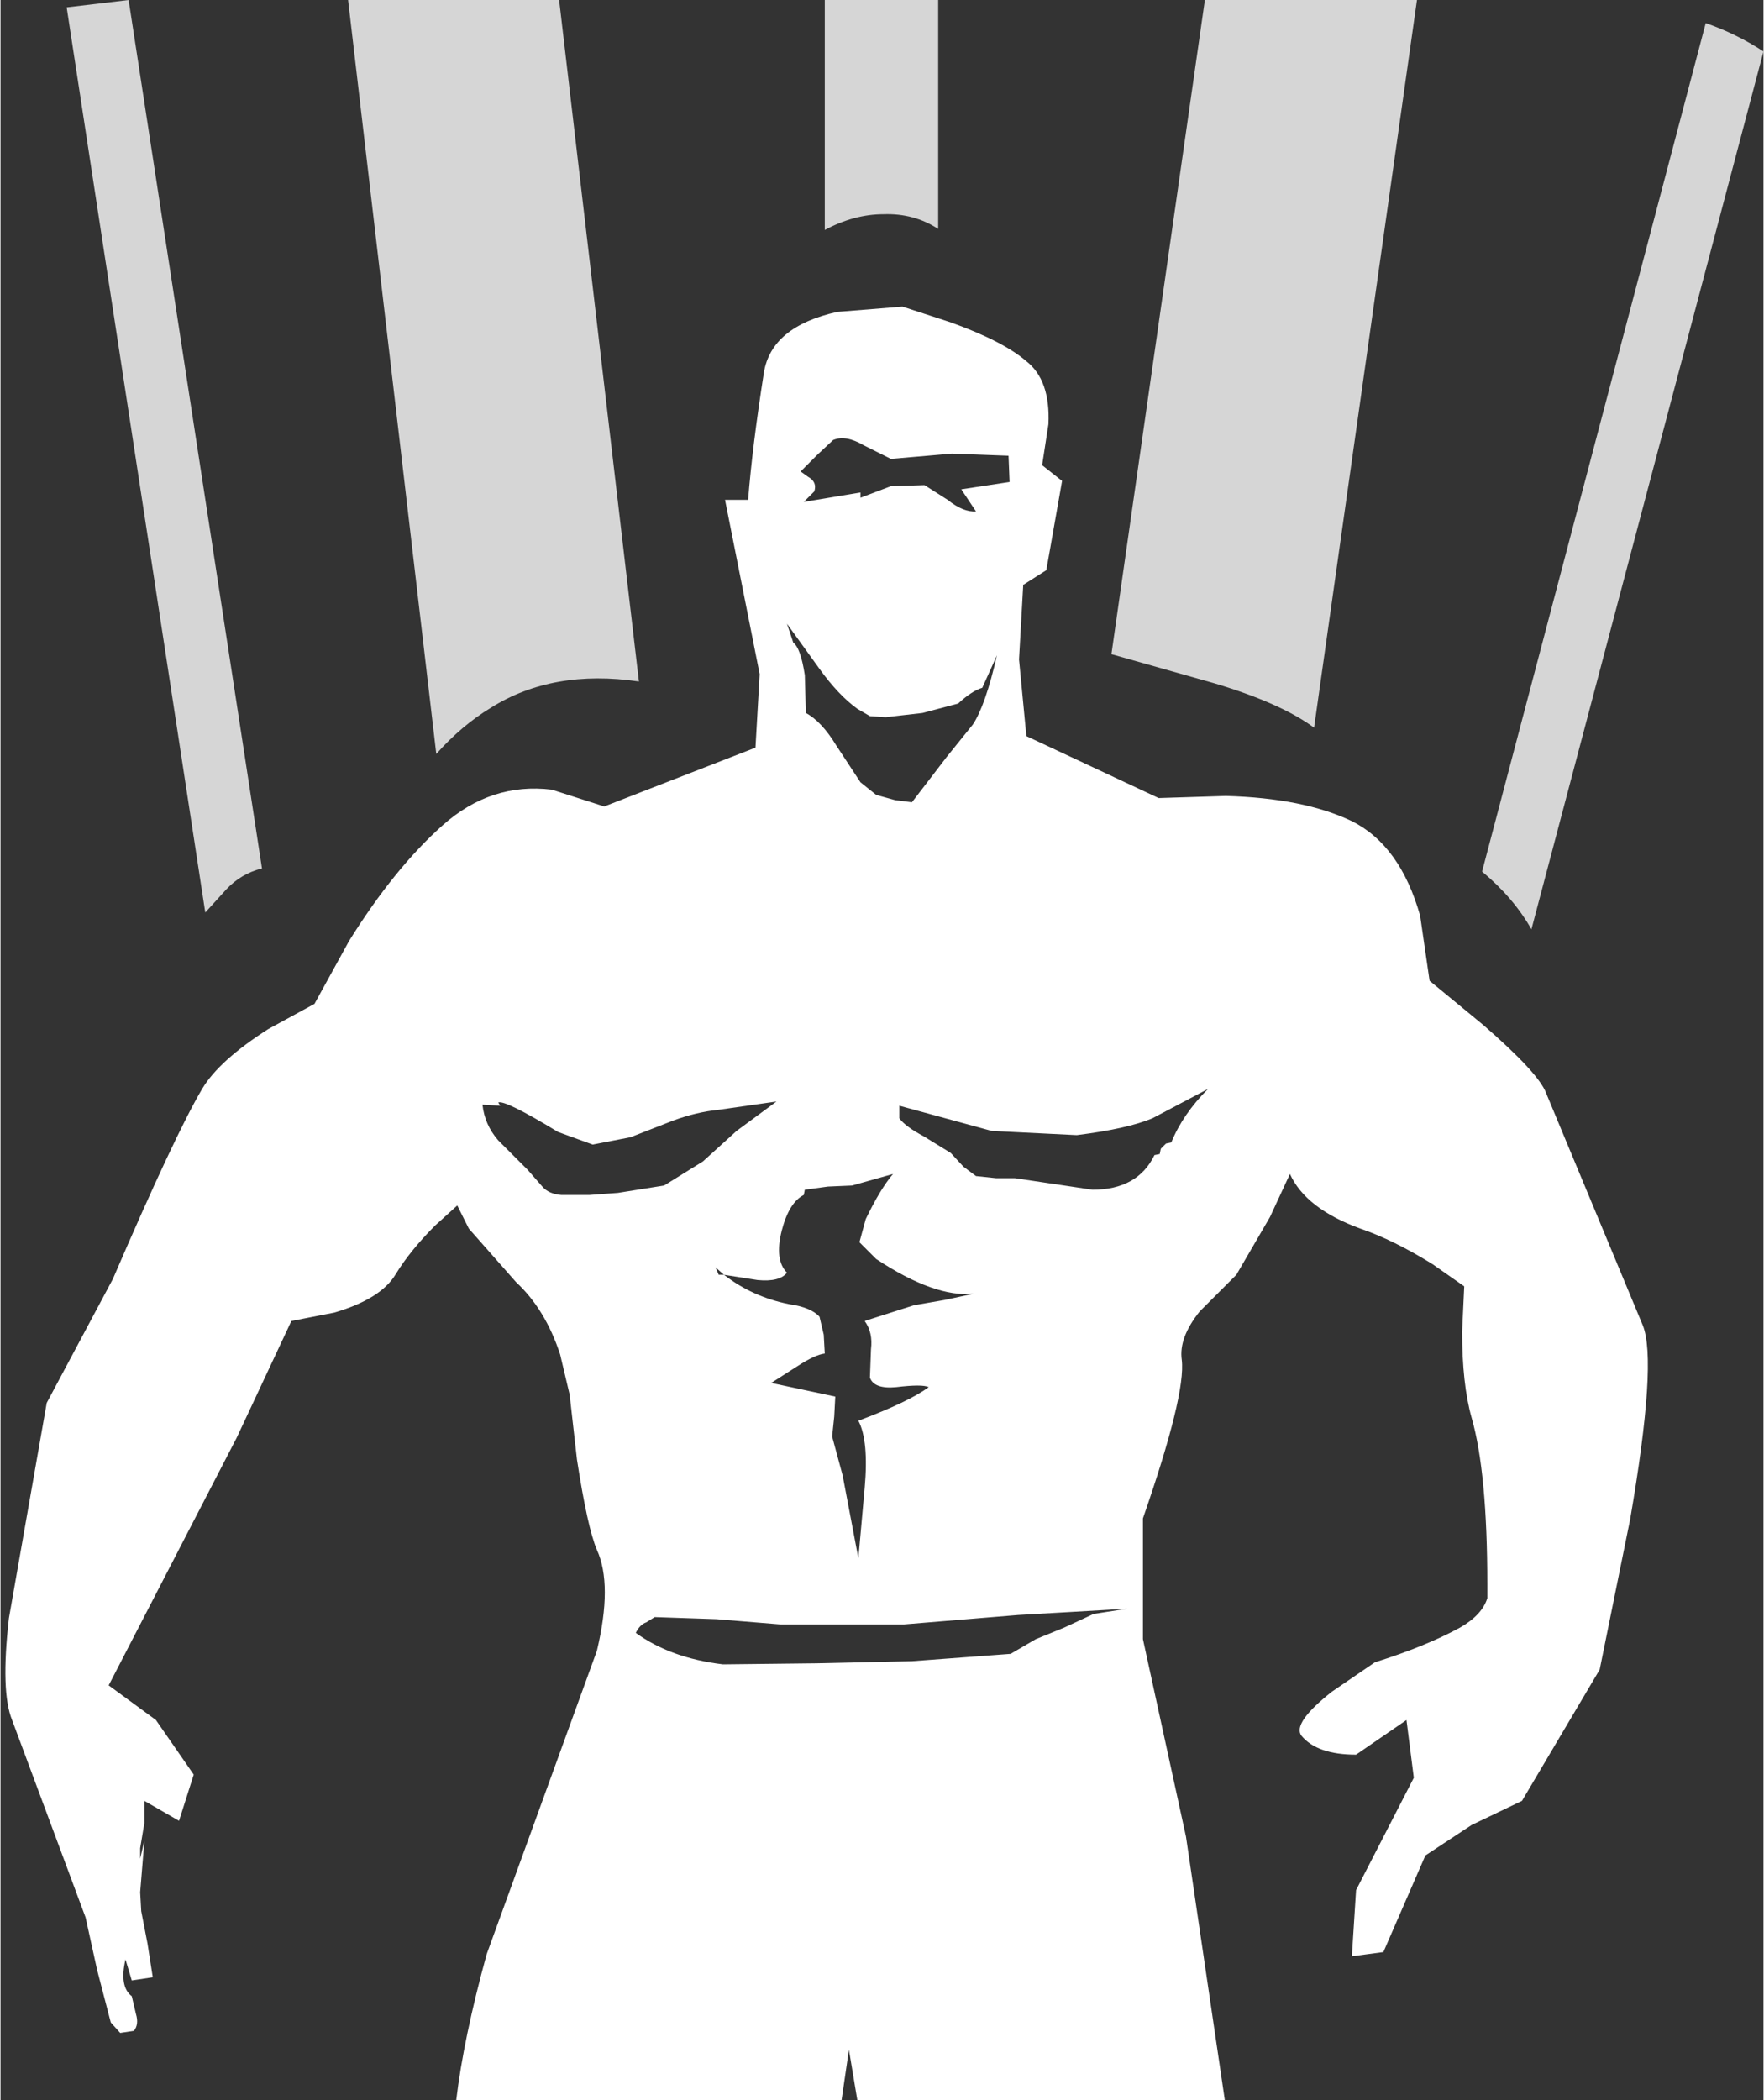 <?xml version='1.0' encoding='UTF-8'?>
<svg xmlns="http://www.w3.org/2000/svg" xmlns:xlink="http://www.w3.org/1999/xlink" version="1.1" width="84px" height="100px" viewBox="8.85 0.0 83.95 100.0"><rect x="8.85" y="0.0" width="83.95" height="100.0" fill="#333333" stroke="none"/><defs><g id="c1"><path fill="#ffffff" fill-opacity="0.8" d="M12.0 0.35 L14.95 0.0 21.3 41.35 Q20.3 41.6 19.6 42.35 L18.6 43.45 12.0 0.35"/><path fill="#ffffff" fill-opacity="0.8" d="M25.4 0.0 L35.45 0.0 39.25 32.45 Q35.15 31.85 32.2 33.7 30.8 34.55 29.6 35.9 L25.4 0.0"/><path fill="#ffffff" fill-opacity="0.8" d="M48.1 0.0 L53.5 0.0 53.5 10.9 Q52.35 10.15 50.9 10.2 49.5 10.2 48.1 10.95 L48.1 0.0"/><path fill="#ffffff" fill-opacity="0.8" d="M66.2 0.0 L76.3 0.0 71.4 34.65 Q69.85 33.5 66.7 32.55 L61.75 31.15 66.2 0.0"/><path fill="#ffffff" fill-opacity="0.8" d="M81.75 44.25 Q80.9 42.75 79.4 41.5 L90.05 1.1 Q91.5 1.6 92.8 2.45 L81.75 44.25"/><path fill="#ffffff" stroke="none" d="M43.0 52.85 Q42.0 52.95 40.9 53.35 L38.85 54.15 37.05 54.5 35.4 53.9 Q32.85 52.35 32.55 52.5 L32.65 52.65 31.8 52.6 Q31.9 53.55 32.55 54.3 L33.95 55.7 34.65 56.5 Q34.95 56.85 35.55 56.9 L36.9 56.9 38.25 56.8 40.45 56.45 42.3 55.3 43.9 53.85 45.8 52.45 43.0 52.85 M59.5 77.5 L60.9 76.85 62.5 76.6 57.3 76.9 51.85 77.35 46.0 77.35 42.95 77.1 40.0 77.0 39.6 77.25 Q39.3 77.35 39.1 77.75 40.75 78.95 43.25 79.25 L47.7 79.2 52.25 79.1 56.95 78.75 58.15 78.05 59.5 77.5 M51.35 55.9 L49.4 56.45 48.25 56.5 47.15 56.65 47.1 56.9 Q46.4 57.25 46.05 58.6 45.7 60.0 46.3 60.6 45.95 61.05 44.9 60.95 L43.3 60.7 42.9 60.35 43.05 60.7 43.3 60.7 Q44.65 61.75 46.4 62.1 47.45 62.25 47.85 62.7 L48.05 63.55 48.1 64.45 Q47.65 64.5 46.8 65.05 L45.55 65.85 48.6 66.5 48.55 67.45 48.45 68.4 48.95 70.25 49.7 74.2 50.0 70.85 Q50.2 68.6 49.7 67.65 52.1 66.75 53.05 66.05 52.75 65.9 51.5 66.05 50.45 66.15 50.25 65.6 L50.3 64.25 Q50.4 63.45 50.0 62.9 L52.35 62.15 53.8 61.9 55.2 61.6 Q53.35 61.8 50.55 59.95 L49.75 59.15 50.05 58.05 Q50.75 56.6 51.35 55.9 M64.6 54.4 Q65.15 53.05 66.35 51.85 L63.7 53.25 Q62.5 53.75 60.1 54.05 L56.05 53.85 53.85 53.25 51.65 52.65 51.65 53.25 Q51.95 53.65 52.8 54.1 L54.1 54.9 54.7 55.55 55.3 56.0 56.25 56.1 57.15 56.1 60.85 56.65 Q63.0 56.65 63.8 55.0 L64.05 54.95 64.1 54.7 64.35 54.45 64.6 54.4 M55.15 34.5 Q55.75 33.6 56.3 31.2 L55.6 32.75 Q55.1 32.9 54.45 33.5 L52.75 33.95 51.0 34.15 50.25 34.1 49.65 33.75 Q48.75 33.1 47.85 31.85 L46.3 29.7 46.6 30.6 Q46.95 30.85 47.15 32.15 L47.2 33.95 Q47.95 34.35 48.65 35.5 L49.8 37.25 50.55 37.85 51.45 38.1 52.25 38.2 52.75 37.55 53.9 36.05 55.15 34.5 M48.5 20.95 L47.75 21.65 46.95 22.45 47.3 22.7 Q47.75 22.95 47.6 23.4 L47.1 23.9 49.8 23.45 49.8 23.7 51.25 23.15 52.85 23.1 53.95 23.8 Q54.7 24.4 55.3 24.35 L54.6 23.3 56.9 22.95 56.85 21.7 54.15 21.6 51.25 21.85 49.95 21.2 Q49.1 20.7 48.5 20.95 M45.2 17.75 Q45.55 15.55 48.7 14.85 L51.8 14.6 54.1 15.35 Q56.6 16.25 57.7 17.2 58.85 18.1 58.75 20.2 L58.45 22.15 59.4 22.9 58.65 27.15 57.55 27.85 57.35 31.4 57.7 35.05 64.0 38.0 67.2 37.9 Q70.9 38.0 73.2 39.1 75.5 40.25 76.45 43.6 L76.9 46.7 79.45 48.8 Q82.1 51.1 82.45 52.05 L87.05 63.1 Q87.75 64.8 86.45 72.35 L85.0 79.5 81.3 85.75 78.9 86.9 76.7 88.35 74.7 92.95 73.2 93.15 73.4 90.0 76.15 84.65 75.8 81.9 73.4 83.55 Q71.55 83.55 70.8 82.65 70.35 82.05 72.25 80.55 L74.3 79.15 Q76.7 78.4 78.35 77.5 79.4 76.9 79.65 76.1 L79.65 75.45 Q79.65 70.1 78.9 67.5 78.45 65.9 78.45 63.4 L78.55 61.25 77.05 60.2 Q75.2 59.05 73.6 58.5 71.0 57.55 70.25 55.9 L69.3 57.95 67.7 60.7 65.95 62.45 Q64.95 63.7 65.1 64.75 65.3 66.4 63.25 72.3 L63.25 78.05 65.3 87.45 67.15 100.0 49.65 100.0 49.25 97.6 48.9 100.0 30.55 100.0 Q30.9 97.05 32.0 93.05 L37.25 78.6 Q38.0 75.45 37.25 73.8 36.8 72.75 36.3 69.5 L35.95 66.4 35.5 64.5 Q34.8 62.35 33.4 61.05 L31.15 58.5 30.6 57.4 29.55 58.35 Q28.35 59.55 27.65 60.7 26.95 61.85 24.75 62.5 L22.7 62.9 20.1 68.45 14.0 80.25 16.25 81.9 18.05 84.5 17.35 86.7 15.7 85.75 15.7 86.8 15.5 88.0 15.5 88.5 15.7 87.65 15.5 90.1 15.55 91.0 15.85 92.55 16.1 94.15 15.1 94.3 14.8 93.3 Q14.5 94.6 15.1 95.05 L15.3 95.9 Q15.45 96.4 15.2 96.7 L14.55 96.8 14.1 96.3 13.45 93.8 12.9 91.3 9.4 81.9 Q8.85 80.55 9.25 77.05 L11.05 66.8 14.2 60.9 Q17.15 54.05 18.45 51.85 19.25 50.5 21.6 49.0 L23.8 47.8 25.45 44.8 Q27.6 41.35 29.9 39.3 32.2 37.25 35.1 37.6 L37.6 38.4 44.8 35.6 45.0 32.1 43.35 23.8 44.45 23.8 Q44.65 21.25 45.2 17.75"/></g></defs><g><g><use transform="matrix(1.0,0.0,0.0,1.0,0.0,0.0)" xlink:href="#c1"/></g></g></svg>